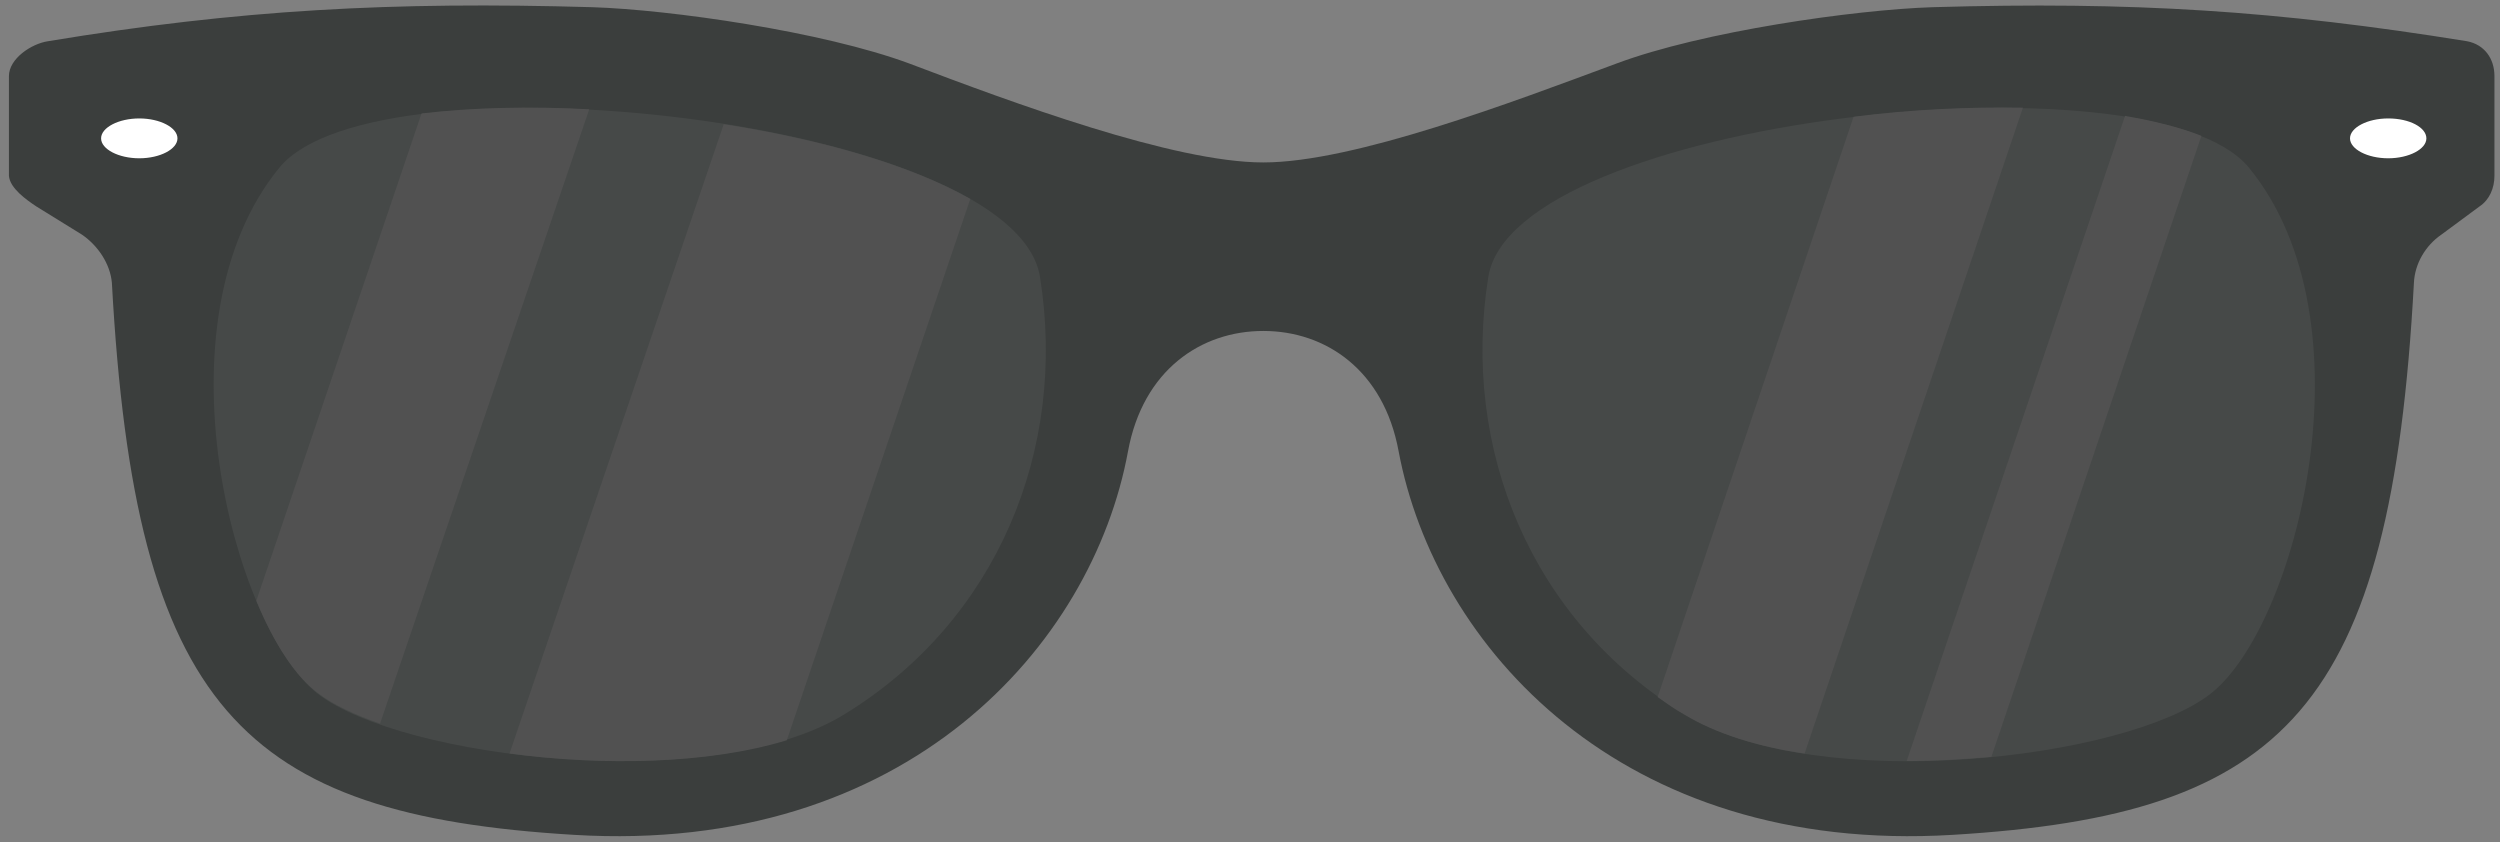 <?xml version="1.0" encoding="utf-8"?>
<svg id="master-artboard" viewBox="0 0 558.021 188" version="1.1" xmlns="http://www.w3.org/2000/svg" x="0px" y="0px" style="enable-background:new 0 0 1400 980;" width="558.021px" height="188px"><rect x="0" y="0" width="558.021" height="188" fill="#808080" stroke="none"/><rect id="ee-background" x="0" y="0" width="558.021" height="188" style="fill: white; fill-opacity: 0; pointer-events: none;"/>









<g transform="matrix(1.853, 0, 0, 1.853, -1017.525, -360.099)">
	<path class="st8" d="M553.5,219.2l5.5,3.4c1.9,1.3,3.4,3.5,3.6,5.8c2.8,51.2,15.6,64.1,55.7,66.5c40,2.4,62.4-22.8,66.7-46.2&#10;&#9;&#9;c1.8-9.8,8.8-14.5,16.3-14.5c7.5,0,14.5,4.7,16.3,14.5c4.4,23.4,26.7,48.6,66.7,46.2c40.2-2.4,52.8-15.2,55.6-66.5&#10;&#9;&#9;c0.1-2.3,1.4-4.5,3.3-5.8l4.6-3.4c1.2-0.8,1.8-2.2,1.8-3.7v-12c0-2.1-1.2-3.8-3.3-4.2c-22.9-3.7-40.3-4.8-64.4-4.1&#10;&#9;&#9;c-9.3,0.3-27.7,2.9-38.1,6.8c-12.4,4.6-31.6,11.9-42.5,11.9c-10.8,0-30.2-7.2-42.6-11.9c-10.5-3.9-28.9-6.5-38.2-6.8&#10;&#9;&#9;c-24.1-0.7-42.7,0.3-65.6,4.1c-2,0.3-4.7,2.1-4.7,4.2v12C550.3,217,552.3,218.4,553.5,219.2z" style="fill: rgb(59, 62, 61);"/>
	<path class="st9" d="M728.4,227.7c3-19,79.8-27.5,91.6-13.2c15.2,18.5,5.8,55.3-4.6,63.4c-10.1,7.9-47.3,12.3-63.3,2.5&#10;&#9;&#9;C733.5,269.1,725.1,248.3,728.4,227.7z" style="fill: rgb(70, 73, 72);"/>
	<path class="st9" d="M582.8,214.5c11.8-14.3,88.6-5.8,91.6,13.2c3.3,20.7-5.1,41.4-23.6,52.7c-16,9.8-53.3,5.3-63.4-2.5&#10;&#9;&#9;C577.1,269.8,567.6,233,582.8,214.5z" style="fill: rgb(70, 73, 72);"/>
	<g>
		<path class="st10" d="M832.2,211c0-1.3,2.1-2.4,4.6-2.4c2.6,0,4.6,1.1,4.6,2.4c0,1.3-2.1,2.4-4.6,2.4&#10;&#9;&#9;&#9;C834.3,213.4,832.2,212.3,832.2,211z" style="fill: rgb(255, 255, 255);"/>
		<path class="st10" d="M561.3,211c0-1.3,2.1-2.4,4.6-2.4c2.5,0,4.6,1.1,4.6,2.4c0,1.3-2.1,2.4-4.6,2.4&#10;&#9;&#9;&#9;C563.4,213.4,561.3,212.3,561.3,211z" style="fill: rgb(255, 255, 255);"/>
	</g>
</g>






<path class="st20" d="M620.1,207.5c-7.2-0.4-14.2-0.2-20.2,0.5L580,266.7c2.1,5.1,4.7,9.1,7.4,11.1c1.8,1.4,4.4,2.6,7.5,3.7&#10;&#9;L620.1,207.5z" style="fill: rgb(81, 81, 81);" transform="matrix(1.853, 0, 0, 1.853, -1017.525, -360.099)"/>
<path class="st20" d="M748.8,278.3c1,0.7,2.1,1.5,3.2,2.1c3.8,2.3,8.9,3.9,14.5,4.7l26.3-77.8c-6.5-0.1-13.4,0.2-20.4,1.1&#10;&#9;L748.8,278.3z" style="fill: rgb(81, 81, 81);" transform="matrix(1.853, 0, 0, 1.853, -1017.525, -360.099)"/>
<path class="st20" d="M778.8,286c3.4,0,6.8-0.2,10.2-0.5l25.3-74.8c-2.5-1-5.7-1.8-9.2-2.4L778.8,286z" style="fill: rgb(81, 81, 81);" transform="matrix(1.853, 0, 0, 1.853, -1017.525, -360.099)"/>
<path class="st20" d="M610.5,285.1c11.2,1.5,23.9,1.3,33.4-1.6l22.1-65.2c-7.2-4.1-18.1-7.2-29.7-9L610.5,285.1z" style="fill: rgb(81, 81, 81);" transform="matrix(1.853, 0, 0, 1.853, -1017.525, -360.099)"/>
</svg>